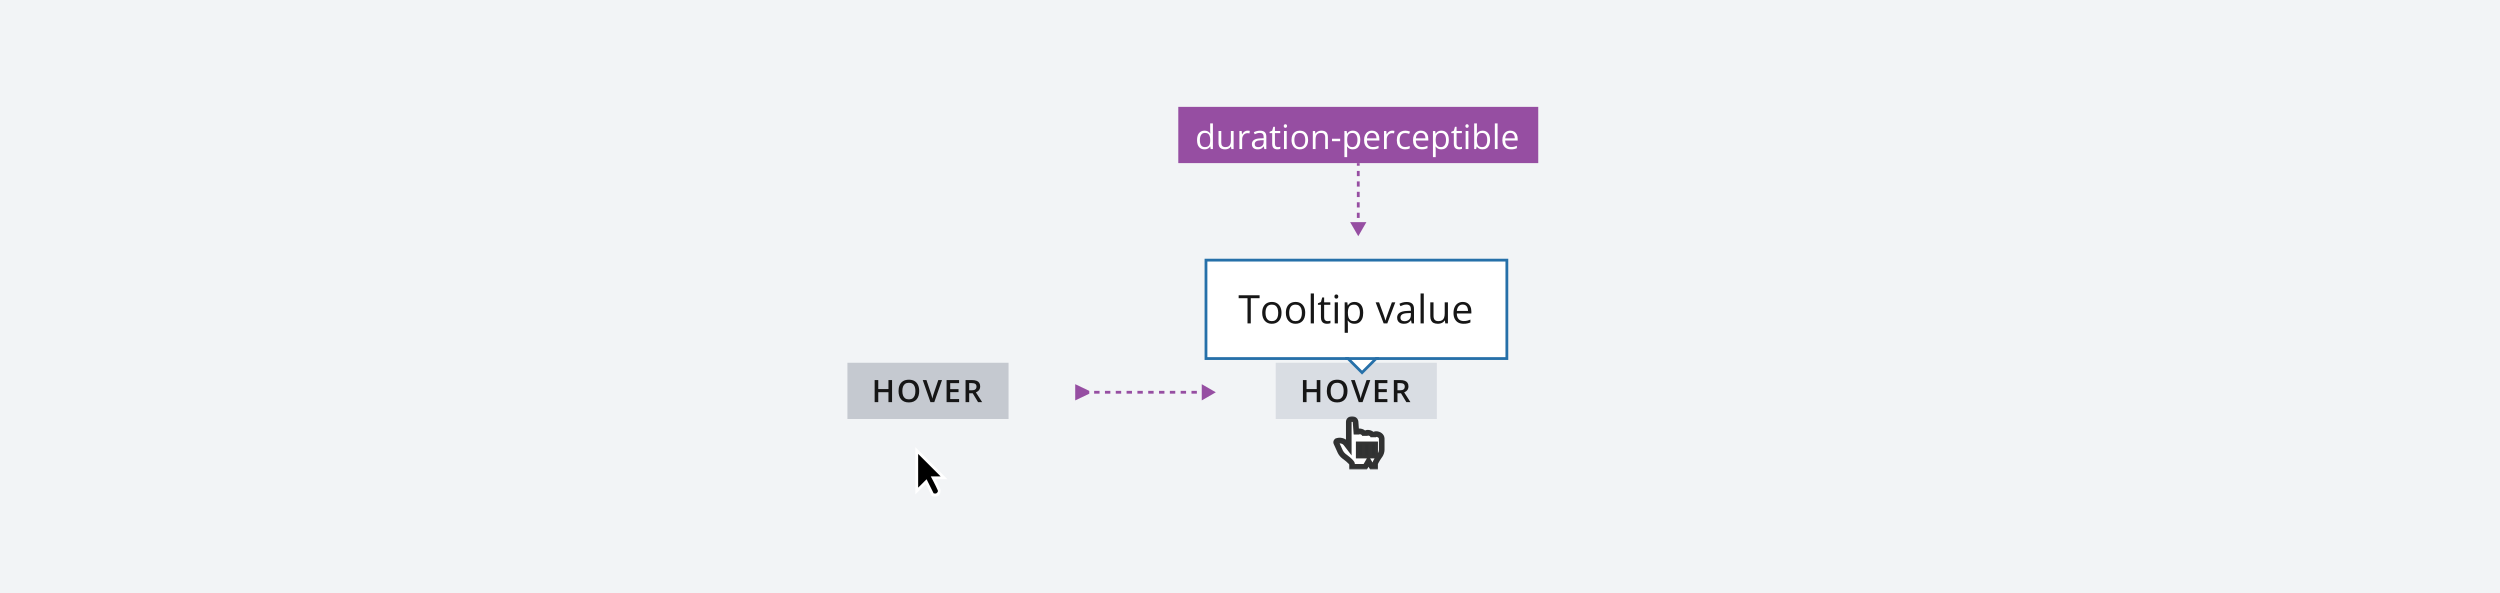 <svg width="889" height="211" viewBox="0 0 889 211" fill="none" xmlns="http://www.w3.org/2000/svg">
<rect width="889" height="211" fill="#F2F4F6"/>
<rect width="57.298" height="20" transform="translate(301.343 129)" fill="#C5C9D0"/>
<path d="M317.216 143H315.932V139.455H312.312V143H311.023V135.147H312.312V138.359H315.932V135.147H317.216V143ZM326.866 139.063C326.866 139.668 326.789 140.22 326.635 140.717C326.485 141.211 326.258 141.638 325.953 141.996C325.649 142.35 325.268 142.624 324.809 142.817C324.351 143.011 323.814 143.107 323.198 143.107C322.571 143.107 322.027 143.011 321.565 142.817C321.107 142.624 320.725 142.348 320.421 141.99C320.12 141.632 319.895 141.204 319.744 140.707C319.594 140.209 319.519 139.657 319.519 139.052C319.519 138.243 319.651 137.538 319.916 136.936C320.185 136.331 320.591 135.862 321.135 135.529C321.683 135.192 322.374 135.024 323.209 135.024C324.025 135.024 324.704 135.19 325.244 135.523C325.785 135.856 326.19 136.326 326.458 136.931C326.73 137.532 326.866 138.243 326.866 139.063ZM320.872 139.063C320.872 139.668 320.955 140.193 321.119 140.637C321.284 141.077 321.536 141.417 321.877 141.657C322.22 141.894 322.661 142.012 323.198 142.012C323.739 142.012 324.179 141.894 324.519 141.657C324.859 141.417 325.11 141.077 325.271 140.637C325.432 140.193 325.513 139.668 325.513 139.063C325.513 138.143 325.328 137.423 324.96 136.904C324.594 136.381 324.011 136.12 323.209 136.12C322.672 136.12 322.229 136.238 321.882 136.474C321.538 136.71 321.284 137.049 321.119 137.489C320.955 137.926 320.872 138.451 320.872 139.063ZM334.975 135.147L332.231 143H330.866L328.122 135.147H329.443L331.097 140.067C331.147 140.211 331.201 140.384 331.258 140.588C331.319 140.792 331.375 140.998 331.425 141.206C331.479 141.414 331.52 141.598 331.548 141.759C331.577 141.598 331.616 141.414 331.667 141.206C331.72 140.998 331.776 140.792 331.833 140.588C331.89 140.384 331.944 140.209 331.994 140.062L333.654 135.147H334.975ZM341.054 143H336.606V135.147H341.054V136.232H337.895V138.365H340.855V139.444H337.895V141.91H341.054V143ZM345.558 135.147C346.235 135.147 346.794 135.23 347.234 135.395C347.678 135.559 348.008 135.81 348.223 136.146C348.441 136.483 348.55 136.911 348.55 137.43C348.55 137.817 348.479 138.146 348.335 138.418C348.192 138.691 348.004 138.916 347.771 139.095C347.539 139.274 347.29 139.417 347.025 139.525L349.254 143H347.798L345.902 139.853H344.64V143H343.351V135.147H345.558ZM345.473 136.222H344.64V138.789H345.532C346.13 138.789 346.563 138.678 346.831 138.456C347.104 138.234 347.24 137.906 347.24 137.473C347.24 137.018 347.095 136.696 346.805 136.506C346.518 136.317 346.074 136.222 345.473 136.222Z" fill="#161616"/>
<g filter="url(#filter0_d_1137_11017)">
<path d="M334.415 173.03C334.59 173.451 334.422 175.045 333.492 175.414C332.562 175.784 331.374 175.414 331.374 175.414L329.218 171.102L325.492 174.828V158L336.906 169.414H332.653C332.862 169.814 334.192 172.495 334.415 173.03Z" fill="white"/>
<path fill-rule="evenodd" clip-rule="evenodd" d="M326.492 160.414V172.414L329.492 169.414L331.992 174.414C331.992 174.414 332.668 174.63 332.992 174.414C333.316 174.198 333.638 173.764 333.492 173.414C332.804 171.764 330.992 168.414 330.992 168.414H334.492L326.492 160.414Z" fill="black"/>
</g>
<rect width="57.298" height="20" transform="translate(453.641 129)" fill="#D9DDE3"/>
<path d="M469.514 143H468.231V139.455H464.611V143H463.322V135.147H464.611V138.359H468.231V135.147H469.514V143ZM479.165 139.063C479.165 139.668 479.088 140.22 478.934 140.717C478.783 141.211 478.556 141.638 478.252 141.996C477.947 142.35 477.566 142.624 477.108 142.817C476.649 143.011 476.112 143.107 475.496 143.107C474.87 143.107 474.325 143.011 473.863 142.817C473.405 142.624 473.024 142.348 472.719 141.99C472.419 141.632 472.193 141.204 472.043 140.707C471.892 140.209 471.817 139.657 471.817 139.052C471.817 138.243 471.95 137.538 472.214 136.936C472.483 136.331 472.889 135.862 473.434 135.529C473.982 135.192 474.673 135.024 475.507 135.024C476.323 135.024 477.002 135.19 477.543 135.523C478.083 135.856 478.488 136.326 478.756 136.931C479.029 137.532 479.165 138.243 479.165 139.063ZM473.171 139.063C473.171 139.668 473.253 140.193 473.418 140.637C473.582 141.077 473.835 141.417 474.175 141.657C474.519 141.894 474.959 142.012 475.496 142.012C476.037 142.012 476.477 141.894 476.818 141.657C477.158 141.417 477.408 141.077 477.569 140.637C477.731 140.193 477.811 139.668 477.811 139.063C477.811 138.143 477.627 137.423 477.258 136.904C476.893 136.381 476.309 136.12 475.507 136.12C474.97 136.12 474.528 136.238 474.18 136.474C473.837 136.71 473.582 137.049 473.418 137.489C473.253 137.926 473.171 138.451 473.171 139.063ZM487.273 135.147L484.529 143H483.165L480.42 135.147H481.741L483.396 140.067C483.446 140.211 483.499 140.384 483.557 140.588C483.618 140.792 483.673 140.998 483.723 141.206C483.777 141.414 483.818 141.598 483.847 141.759C483.875 141.598 483.915 141.414 483.965 141.206C484.019 140.998 484.074 140.792 484.131 140.588C484.189 140.384 484.242 140.209 484.293 140.062L485.952 135.147H487.273ZM493.352 143H488.905V135.147H493.352V136.232H490.194V138.365H493.153V139.444H490.194V141.91H493.352V143ZM497.857 135.147C498.534 135.147 499.092 135.23 499.533 135.395C499.977 135.559 500.306 135.81 500.521 136.146C500.739 136.483 500.848 136.911 500.848 137.43C500.848 137.817 500.777 138.146 500.634 138.418C500.49 138.691 500.302 138.916 500.07 139.095C499.837 139.274 499.588 139.417 499.323 139.525L501.552 143H500.097L498.201 139.853H496.938V143H495.649V135.147H497.857ZM497.771 136.222H496.938V138.789H497.83C498.428 138.789 498.861 138.678 499.13 138.456C499.402 138.234 499.538 137.906 499.538 137.473C499.538 137.018 499.393 136.696 499.103 136.506C498.816 136.317 498.372 136.222 497.771 136.222Z" fill="#161616"/>
<rect width="128" height="20" transform="translate(419 38)" fill="#964EA2"/>
<path d="M428.311 53.117C427.498 53.117 426.854 52.84 426.377 52.285C425.904 51.73 425.668 50.906 425.668 49.812C425.668 48.707 425.91 47.873 426.395 47.31C426.879 46.744 427.523 46.461 428.328 46.461C428.668 46.461 428.965 46.506 429.219 46.596C429.473 46.685 429.691 46.807 429.875 46.959C430.059 47.107 430.213 47.277 430.338 47.469H430.408C430.393 47.348 430.377 47.182 430.361 46.971C430.346 46.76 430.338 46.588 430.338 46.455V43.883H431.311V53H430.525L430.379 52.086H430.338C430.217 52.277 430.062 52.451 429.875 52.607C429.691 52.764 429.471 52.889 429.213 52.982C428.959 53.072 428.658 53.117 428.311 53.117ZM428.463 52.309C429.15 52.309 429.637 52.113 429.922 51.723C430.207 51.332 430.35 50.752 430.35 49.982V49.807C430.35 48.99 430.213 48.363 429.939 47.926C429.67 47.488 429.178 47.27 428.463 47.27C427.865 47.27 427.418 47.5 427.121 47.961C426.824 48.418 426.676 49.043 426.676 49.836C426.676 50.625 426.822 51.234 427.115 51.664C427.412 52.094 427.861 52.309 428.463 52.309ZM438.676 46.578V53H437.879L437.738 52.098H437.686C437.553 52.32 437.381 52.508 437.17 52.66C436.959 52.812 436.721 52.926 436.455 53C436.193 53.078 435.914 53.117 435.617 53.117C435.109 53.117 434.684 53.035 434.34 52.871C433.996 52.707 433.736 52.453 433.561 52.109C433.389 51.766 433.303 51.324 433.303 50.785V46.578H434.287V50.715C434.287 51.25 434.408 51.65 434.65 51.916C434.893 52.178 435.262 52.309 435.758 52.309C436.234 52.309 436.613 52.219 436.895 52.039C437.18 51.859 437.385 51.596 437.51 51.248C437.635 50.897 437.697 50.467 437.697 49.959V46.578H438.676ZM443.65 46.461C443.779 46.461 443.914 46.469 444.055 46.484C444.195 46.496 444.32 46.514 444.43 46.537L444.307 47.44C444.201 47.412 444.084 47.391 443.955 47.375C443.826 47.359 443.705 47.352 443.592 47.352C443.334 47.352 443.09 47.404 442.859 47.51C442.633 47.611 442.434 47.76 442.262 47.955C442.09 48.147 441.955 48.379 441.857 48.652C441.76 48.922 441.711 49.223 441.711 49.555V53H440.732V46.578H441.541L441.646 47.762H441.688C441.82 47.523 441.98 47.307 442.168 47.111C442.355 46.912 442.572 46.754 442.818 46.637C443.068 46.52 443.346 46.461 443.65 46.461ZM448.045 46.473C448.811 46.473 449.379 46.645 449.75 46.988C450.121 47.332 450.307 47.881 450.307 48.635V53H449.598L449.41 52.051H449.363C449.184 52.285 448.996 52.482 448.801 52.643C448.605 52.799 448.379 52.918 448.121 53C447.867 53.078 447.555 53.117 447.184 53.117C446.793 53.117 446.445 53.049 446.141 52.912C445.84 52.775 445.602 52.568 445.426 52.291C445.254 52.014 445.168 51.662 445.168 51.236C445.168 50.596 445.422 50.103 445.93 49.76C446.438 49.416 447.211 49.228 448.25 49.197L449.357 49.15V48.758C449.357 48.203 449.238 47.815 449 47.592C448.762 47.369 448.426 47.258 447.992 47.258C447.656 47.258 447.336 47.307 447.031 47.404C446.727 47.502 446.438 47.617 446.164 47.75L445.865 47.012C446.154 46.863 446.486 46.736 446.861 46.631C447.236 46.525 447.631 46.473 448.045 46.473ZM449.346 49.836L448.367 49.877C447.566 49.908 447.002 50.039 446.674 50.27C446.346 50.5 446.182 50.826 446.182 51.248C446.182 51.615 446.293 51.887 446.516 52.062C446.738 52.238 447.033 52.326 447.4 52.326C447.971 52.326 448.438 52.168 448.801 51.852C449.164 51.535 449.346 51.06 449.346 50.428V49.836ZM454.385 52.32C454.545 52.32 454.709 52.307 454.877 52.279C455.045 52.252 455.182 52.219 455.287 52.18V52.935C455.174 52.986 455.016 53.029 454.812 53.065C454.613 53.1 454.418 53.117 454.227 53.117C453.887 53.117 453.578 53.059 453.301 52.941C453.023 52.82 452.801 52.617 452.633 52.332C452.469 52.047 452.387 51.652 452.387 51.148V47.34H451.473V46.865L452.393 46.484L452.779 45.09H453.365V46.578H455.246V47.34H453.365V51.119C453.365 51.522 453.457 51.822 453.641 52.022C453.828 52.221 454.076 52.32 454.385 52.32ZM457.561 46.578V53H456.588V46.578H457.561ZM457.086 44.176C457.246 44.176 457.383 44.228 457.496 44.334C457.613 44.435 457.672 44.596 457.672 44.815C457.672 45.029 457.613 45.19 457.496 45.295C457.383 45.4 457.246 45.453 457.086 45.453C456.918 45.453 456.777 45.4 456.664 45.295C456.555 45.19 456.5 45.029 456.5 44.815C456.5 44.596 456.555 44.435 456.664 44.334C456.777 44.228 456.918 44.176 457.086 44.176ZM465.16 49.777C465.16 50.305 465.092 50.775 464.955 51.19C464.818 51.603 464.621 51.953 464.363 52.238C464.105 52.523 463.793 52.742 463.426 52.895C463.062 53.043 462.65 53.117 462.189 53.117C461.76 53.117 461.365 53.043 461.006 52.895C460.65 52.742 460.342 52.523 460.08 52.238C459.822 51.953 459.621 51.603 459.477 51.19C459.336 50.775 459.266 50.305 459.266 49.777C459.266 49.074 459.385 48.477 459.623 47.984C459.861 47.488 460.201 47.111 460.643 46.853C461.088 46.592 461.617 46.461 462.23 46.461C462.816 46.461 463.328 46.592 463.766 46.853C464.207 47.115 464.549 47.494 464.791 47.99C465.037 48.482 465.16 49.078 465.16 49.777ZM460.273 49.777C460.273 50.293 460.342 50.74 460.479 51.119C460.615 51.498 460.826 51.791 461.111 51.998C461.396 52.205 461.764 52.309 462.213 52.309C462.658 52.309 463.023 52.205 463.309 51.998C463.598 51.791 463.811 51.498 463.947 51.119C464.084 50.74 464.152 50.293 464.152 49.777C464.152 49.266 464.084 48.824 463.947 48.453C463.811 48.078 463.6 47.789 463.314 47.586C463.029 47.383 462.66 47.281 462.207 47.281C461.539 47.281 461.049 47.502 460.736 47.943C460.428 48.385 460.273 48.996 460.273 49.777ZM469.883 46.461C470.645 46.461 471.221 46.648 471.611 47.023C472.002 47.395 472.197 47.992 472.197 48.816V53H471.236V48.881C471.236 48.346 471.113 47.945 470.867 47.68C470.625 47.414 470.252 47.281 469.748 47.281C469.037 47.281 468.537 47.482 468.248 47.885C467.959 48.287 467.814 48.871 467.814 49.637V53H466.842V46.578H467.627L467.773 47.504H467.826C467.963 47.277 468.137 47.088 468.348 46.935C468.559 46.779 468.795 46.662 469.057 46.584C469.318 46.502 469.594 46.461 469.883 46.461ZM473.656 50.211V49.344H476.562V50.211H473.656ZM481.086 46.461C481.887 46.461 482.525 46.736 483.002 47.287C483.479 47.838 483.717 48.666 483.717 49.772C483.717 50.502 483.607 51.115 483.389 51.611C483.17 52.107 482.861 52.482 482.463 52.736C482.068 52.99 481.602 53.117 481.062 53.117C480.723 53.117 480.424 53.072 480.166 52.982C479.908 52.893 479.688 52.772 479.504 52.619C479.32 52.467 479.168 52.301 479.047 52.121H478.977C478.988 52.273 479.002 52.457 479.018 52.672C479.037 52.887 479.047 53.074 479.047 53.234V55.871H478.068V46.578H478.871L479 47.527H479.047C479.172 47.332 479.324 47.154 479.504 46.994C479.684 46.83 479.902 46.701 480.16 46.607C480.422 46.51 480.73 46.461 481.086 46.461ZM480.916 47.281C480.471 47.281 480.111 47.367 479.838 47.539C479.568 47.711 479.371 47.969 479.246 48.312C479.121 48.652 479.055 49.08 479.047 49.596V49.783C479.047 50.326 479.105 50.785 479.223 51.16C479.344 51.535 479.541 51.82 479.814 52.016C480.092 52.211 480.463 52.309 480.928 52.309C481.326 52.309 481.658 52.201 481.924 51.986C482.189 51.772 482.387 51.473 482.516 51.09C482.648 50.703 482.715 50.26 482.715 49.76C482.715 49.002 482.566 48.4 482.27 47.955C481.977 47.506 481.525 47.281 480.916 47.281ZM487.889 46.461C488.436 46.461 488.904 46.582 489.295 46.824C489.686 47.066 489.984 47.406 490.191 47.844C490.398 48.277 490.502 48.785 490.502 49.367V49.971H486.066C486.078 50.725 486.266 51.299 486.629 51.693C486.992 52.088 487.504 52.285 488.164 52.285C488.57 52.285 488.93 52.248 489.242 52.174C489.555 52.1 489.879 51.99 490.215 51.846V52.701C489.891 52.846 489.568 52.951 489.248 53.018C488.932 53.084 488.557 53.117 488.123 53.117C487.506 53.117 486.967 52.992 486.506 52.742C486.049 52.488 485.693 52.117 485.439 51.629C485.186 51.141 485.059 50.543 485.059 49.836C485.059 49.145 485.174 48.547 485.404 48.043C485.639 47.535 485.967 47.145 486.389 46.871C486.814 46.598 487.314 46.461 487.889 46.461ZM487.877 47.258C487.357 47.258 486.943 47.428 486.635 47.768C486.326 48.107 486.143 48.582 486.084 49.191H489.482C489.479 48.809 489.418 48.473 489.301 48.184C489.188 47.891 489.014 47.664 488.779 47.504C488.545 47.34 488.244 47.258 487.877 47.258ZM495.072 46.461C495.201 46.461 495.336 46.469 495.477 46.484C495.617 46.496 495.742 46.514 495.852 46.537L495.729 47.44C495.623 47.412 495.506 47.391 495.377 47.375C495.248 47.359 495.127 47.352 495.014 47.352C494.756 47.352 494.512 47.404 494.281 47.51C494.055 47.611 493.855 47.76 493.684 47.955C493.512 48.147 493.377 48.379 493.279 48.652C493.182 48.922 493.133 49.223 493.133 49.555V53H492.154V46.578H492.963L493.068 47.762H493.109C493.242 47.523 493.402 47.307 493.59 47.111C493.777 46.912 493.994 46.754 494.24 46.637C494.49 46.52 494.768 46.461 495.072 46.461ZM499.637 53.117C499.059 53.117 498.549 52.998 498.107 52.76C497.666 52.522 497.322 52.158 497.076 51.67C496.83 51.182 496.707 50.566 496.707 49.824C496.707 49.047 496.836 48.412 497.094 47.92C497.355 47.424 497.715 47.057 498.172 46.818C498.629 46.58 499.148 46.461 499.73 46.461C500.051 46.461 500.359 46.494 500.656 46.56C500.957 46.623 501.203 46.703 501.395 46.801L501.102 47.615C500.906 47.537 500.68 47.467 500.422 47.404C500.168 47.342 499.93 47.31 499.707 47.31C499.262 47.31 498.891 47.406 498.594 47.598C498.301 47.789 498.08 48.07 497.932 48.441C497.787 48.812 497.715 49.27 497.715 49.812C497.715 50.332 497.785 50.775 497.926 51.143C498.07 51.51 498.283 51.791 498.564 51.986C498.85 52.178 499.205 52.273 499.631 52.273C499.971 52.273 500.277 52.238 500.551 52.168C500.824 52.094 501.072 52.008 501.295 51.91V52.777C501.08 52.887 500.84 52.971 500.574 53.029C500.312 53.088 500 53.117 499.637 53.117ZM505.291 46.461C505.838 46.461 506.307 46.582 506.697 46.824C507.088 47.066 507.387 47.406 507.594 47.844C507.801 48.277 507.904 48.785 507.904 49.367V49.971H503.469C503.48 50.725 503.668 51.299 504.031 51.693C504.395 52.088 504.906 52.285 505.566 52.285C505.973 52.285 506.332 52.248 506.645 52.174C506.957 52.1 507.281 51.99 507.617 51.846V52.701C507.293 52.846 506.971 52.951 506.65 53.018C506.334 53.084 505.959 53.117 505.525 53.117C504.908 53.117 504.369 52.992 503.908 52.742C503.451 52.488 503.096 52.117 502.842 51.629C502.588 51.141 502.461 50.543 502.461 49.836C502.461 49.145 502.576 48.547 502.807 48.043C503.041 47.535 503.369 47.145 503.791 46.871C504.217 46.598 504.717 46.461 505.291 46.461ZM505.279 47.258C504.76 47.258 504.346 47.428 504.037 47.768C503.729 48.107 503.545 48.582 503.486 49.191H506.885C506.881 48.809 506.82 48.473 506.703 48.184C506.59 47.891 506.416 47.664 506.182 47.504C505.947 47.34 505.646 47.258 505.279 47.258ZM512.574 46.461C513.375 46.461 514.014 46.736 514.49 47.287C514.967 47.838 515.205 48.666 515.205 49.772C515.205 50.502 515.096 51.115 514.877 51.611C514.658 52.107 514.35 52.482 513.951 52.736C513.557 52.99 513.09 53.117 512.551 53.117C512.211 53.117 511.912 53.072 511.654 52.982C511.396 52.893 511.176 52.772 510.992 52.619C510.809 52.467 510.656 52.301 510.535 52.121H510.465C510.477 52.273 510.49 52.457 510.506 52.672C510.525 52.887 510.535 53.074 510.535 53.234V55.871H509.557V46.578H510.359L510.488 47.527H510.535C510.66 47.332 510.812 47.154 510.992 46.994C511.172 46.83 511.391 46.701 511.648 46.607C511.91 46.51 512.219 46.461 512.574 46.461ZM512.404 47.281C511.959 47.281 511.6 47.367 511.326 47.539C511.057 47.711 510.859 47.969 510.734 48.312C510.609 48.652 510.543 49.08 510.535 49.596V49.783C510.535 50.326 510.594 50.785 510.711 51.16C510.832 51.535 511.029 51.82 511.303 52.016C511.58 52.211 511.951 52.309 512.416 52.309C512.814 52.309 513.146 52.201 513.412 51.986C513.678 51.772 513.875 51.473 514.004 51.09C514.137 50.703 514.203 50.26 514.203 49.76C514.203 49.002 514.055 48.4 513.758 47.955C513.465 47.506 513.014 47.281 512.404 47.281ZM518.979 52.32C519.139 52.32 519.303 52.307 519.471 52.279C519.639 52.252 519.775 52.219 519.881 52.18V52.935C519.768 52.986 519.609 53.029 519.406 53.065C519.207 53.1 519.012 53.117 518.82 53.117C518.48 53.117 518.172 53.059 517.895 52.941C517.617 52.82 517.395 52.617 517.227 52.332C517.062 52.047 516.98 51.652 516.98 51.148V47.34H516.066V46.865L516.986 46.484L517.373 45.09H517.959V46.578H519.84V47.34H517.959V51.119C517.959 51.522 518.051 51.822 518.234 52.022C518.422 52.221 518.67 52.32 518.979 52.32ZM522.154 46.578V53H521.182V46.578H522.154ZM521.68 44.176C521.84 44.176 521.977 44.228 522.09 44.334C522.207 44.435 522.266 44.596 522.266 44.815C522.266 45.029 522.207 45.19 522.09 45.295C521.977 45.4 521.84 45.453 521.68 45.453C521.512 45.453 521.371 45.4 521.258 45.295C521.148 45.19 521.094 45.029 521.094 44.815C521.094 44.596 521.148 44.435 521.258 44.334C521.371 44.228 521.512 44.176 521.68 44.176ZM525.189 43.883V46.162C525.189 46.424 525.182 46.678 525.166 46.924C525.154 47.17 525.145 47.361 525.137 47.498H525.189C525.365 47.209 525.619 46.965 525.951 46.766C526.283 46.566 526.707 46.467 527.223 46.467C528.027 46.467 528.668 46.746 529.145 47.305C529.625 47.859 529.865 48.685 529.865 49.783C529.865 50.506 529.756 51.115 529.537 51.611C529.318 52.107 529.01 52.482 528.611 52.736C528.213 52.99 527.742 53.117 527.199 53.117C526.691 53.117 526.273 53.023 525.945 52.836C525.621 52.645 525.371 52.412 525.195 52.139H525.119L524.92 53H524.217V43.883H525.189ZM527.064 47.281C526.6 47.281 526.23 47.373 525.957 47.557C525.684 47.736 525.486 48.01 525.365 48.377C525.248 48.74 525.189 49.201 525.189 49.76V49.812C525.189 50.621 525.324 51.24 525.594 51.67C525.863 52.096 526.354 52.309 527.064 52.309C527.662 52.309 528.109 52.09 528.406 51.652C528.707 51.215 528.857 50.59 528.857 49.777C528.857 48.949 528.709 48.326 528.412 47.908C528.119 47.49 527.67 47.281 527.064 47.281ZM532.543 53H531.564V43.883H532.543V53ZM537.072 46.461C537.619 46.461 538.088 46.582 538.479 46.824C538.869 47.066 539.168 47.406 539.375 47.844C539.582 48.277 539.686 48.785 539.686 49.367V49.971H535.25C535.262 50.725 535.449 51.299 535.812 51.693C536.176 52.088 536.688 52.285 537.348 52.285C537.754 52.285 538.113 52.248 538.426 52.174C538.738 52.1 539.062 51.99 539.398 51.846V52.701C539.074 52.846 538.752 52.951 538.432 53.018C538.115 53.084 537.74 53.117 537.307 53.117C536.689 53.117 536.15 52.992 535.689 52.742C535.232 52.488 534.877 52.117 534.623 51.629C534.369 51.141 534.242 50.543 534.242 49.836C534.242 49.145 534.357 48.547 534.588 48.043C534.822 47.535 535.15 47.145 535.572 46.871C535.998 46.598 536.498 46.461 537.072 46.461ZM537.061 47.258C536.541 47.258 536.127 47.428 535.818 47.768C535.51 48.107 535.326 48.582 535.268 49.191H538.666C538.662 48.809 538.602 48.473 538.484 48.184C538.371 47.891 538.197 47.664 537.963 47.504C537.729 47.34 537.428 47.258 537.061 47.258Z" fill="white"/>
<path d="M483 84L480.113 79L485.887 79L483 84ZM483.5 58L483.5 58.929L482.5 58.929L482.5 58L483.5 58ZM483.5 60.786L483.5 62.643L482.5 62.643L482.5 60.786L483.5 60.786ZM483.5 64.5L483.5 66.357L482.5 66.357L482.5 64.5L483.5 64.5ZM483.5 68.214L483.5 70.071L482.5 70.071L482.5 68.214L483.5 68.214ZM483.5 71.929L483.5 73.786L482.5 73.786L482.5 71.929L483.5 71.929ZM483.5 75.643L483.5 77.5L482.5 77.5L482.5 75.643L483.5 75.643ZM483.5 79.357L483.5 81.214L482.5 81.214L482.5 79.357L483.5 79.357Z" fill="#964EA2"/>
<g filter="url(#filter1_d_1137_11017)">
<mask id="path-7-outside-1_1137_11017" maskUnits="userSpaceOnUse" x="473.141" y="147" width="20" height="19" fill="black">
<rect fill="white" x="473.141" y="147" width="20" height="19"/>
<path fill-rule="evenodd" clip-rule="evenodd" d="M479.626 158L478.589 156.645C477.882 155.72 476.374 155.383 475.22 155.89L475.489 155.772C475.203 155.898 475.065 156.211 475.183 156.472L476.618 159.647C476.846 160.151 477.427 160.863 477.908 161.22C477.908 161.22 480.796 163.264 480.796 164.03V165H485.473L486.642 163L487.812 165H488.981V164.03C488.981 163.264 490.745 160.851 490.745 160.851C491.07 160.382 491.341 159.555 491.341 159.007V154.972C491.32 154.078 490.432 153.355 489.336 153.355C488.788 153.355 488.344 153.717 488.344 154.163V154.487C488.344 153.593 487.456 152.869 486.361 152.869C485.812 152.869 485.368 153.231 485.368 153.678V154.001C485.368 153.108 484.481 152.384 483.385 152.384C482.837 152.384 482.393 152.746 482.393 153.193V153.516C482.393 153.373 482.375 153.258 482.34 153.168L482.038 149.001C481.997 148.438 481.441 148 480.796 148C480.145 148 479.626 148.448 479.626 149V153V158ZM487.833 157L489.002 157V161H487.833V157V157ZM485.494 157L486.663 157V161H485.494V157V157ZM483.155 157L484.325 157V161H483.155V157V157Z"/>
</mask>
<path fill-rule="evenodd" clip-rule="evenodd" d="M479.626 158L478.589 156.645C477.882 155.72 476.374 155.383 475.22 155.89L475.489 155.772C475.203 155.898 475.065 156.211 475.183 156.472L476.618 159.647C476.846 160.151 477.427 160.863 477.908 161.22C477.908 161.22 480.796 163.264 480.796 164.03V165H485.473L486.642 163L487.812 165H488.981V164.03C488.981 163.264 490.745 160.851 490.745 160.851C491.07 160.382 491.341 159.555 491.341 159.007V154.972C491.32 154.078 490.432 153.355 489.336 153.355C488.788 153.355 488.344 153.717 488.344 154.163V154.487C488.344 153.593 487.456 152.869 486.361 152.869C485.812 152.869 485.368 153.231 485.368 153.678V154.001C485.368 153.108 484.481 152.384 483.385 152.384C482.837 152.384 482.393 152.746 482.393 153.193V153.516C482.393 153.373 482.375 153.258 482.34 153.168L482.038 149.001C481.997 148.438 481.441 148 480.796 148C480.145 148 479.626 148.448 479.626 149V153V158ZM487.833 157L489.002 157V161H487.833V157V157ZM485.494 157L486.663 157V161H485.494V157V157ZM483.155 157L484.325 157V161H483.155V157V157Z" fill="white"/>
<path d="M479.626 158L478.832 158.608L480.626 160.952V158H479.626ZM478.589 156.645L479.384 156.038L479.384 156.038L478.589 156.645ZM475.183 156.472L474.272 156.884L474.272 156.884L475.183 156.472ZM476.618 159.647L477.53 159.236L477.53 159.236L476.618 159.647ZM477.908 161.22L477.312 162.023L477.321 162.03L477.331 162.037L477.908 161.22ZM480.796 165H479.796V166H480.796V165ZM485.473 165V166H486.047L486.336 165.505L485.473 165ZM486.642 163L487.506 162.495L486.642 161.019L485.779 162.495L486.642 163ZM487.812 165L486.948 165.505L487.238 166H487.812V165ZM488.981 165V166H489.981V165H488.981ZM490.745 160.851L491.553 161.441L491.56 161.431L491.568 161.42L490.745 160.851ZM491.341 154.972H492.341V154.96L492.341 154.948L491.341 154.972ZM482.34 153.168L481.343 153.24L481.354 153.388L481.406 153.526L482.34 153.168ZM482.038 149.001L481.04 149.074L481.04 149.074L482.038 149.001ZM479.626 149H478.626H479.626ZM489.002 157H490.002V156L489.002 156L489.002 157ZM489.002 161V162H490.002V161H489.002ZM487.833 161H486.833V162H487.833V161ZM487.833 157L487.833 156L486.833 156V157H487.833ZM486.663 157H487.663V156L486.663 156L486.663 157ZM486.663 161V162H487.663V161H486.663ZM485.494 161H484.494V162H485.494V161ZM485.494 157L485.494 156L484.494 156V157H485.494ZM484.325 157H485.325V156L484.325 156L484.325 157ZM484.325 161V162H485.325V161H484.325ZM483.155 161H482.155V162H483.155V161ZM483.155 157L483.155 156L482.155 156V157H483.155ZM480.42 157.392L479.384 156.038L477.795 157.253L478.832 158.608L480.42 157.392ZM479.384 156.038C478.364 154.705 476.344 154.304 474.818 154.975L475.623 156.805C476.403 156.462 477.399 156.735 477.795 157.253L479.384 156.038ZM475.623 156.805L475.891 156.687L475.087 154.856L474.818 154.975L475.623 156.805ZM475.087 154.856C474.372 155.17 473.89 156.039 474.272 156.884L476.095 156.06C476.241 156.384 476.033 156.625 475.891 156.687L475.087 154.856ZM474.272 156.884L475.707 160.059L477.53 159.236L476.095 156.06L474.272 156.884ZM475.707 160.059C475.87 160.419 476.129 160.798 476.395 161.122C476.662 161.448 476.986 161.78 477.312 162.023L478.505 160.418C478.35 160.303 478.143 160.1 477.942 159.855C477.739 159.607 477.595 159.379 477.53 159.236L475.707 160.059ZM477.908 161.22C477.331 162.037 477.331 162.036 477.331 162.036C477.331 162.036 477.331 162.036 477.331 162.036C477.331 162.036 477.331 162.036 477.331 162.037C477.331 162.037 477.331 162.037 477.332 162.037C477.333 162.038 477.334 162.039 477.337 162.041C477.341 162.044 477.349 162.049 477.358 162.056C477.378 162.07 477.407 162.091 477.445 162.119C477.52 162.173 477.628 162.253 477.759 162.351C478.02 162.548 478.366 162.815 478.709 163.103C479.056 163.396 479.377 163.689 479.603 163.938C479.717 164.064 479.784 164.155 479.818 164.211C479.868 164.292 479.796 164.214 479.796 164.03H481.796C481.796 163.655 481.633 163.345 481.525 163.168C481.401 162.965 481.243 162.771 481.086 162.597C480.77 162.248 480.369 161.887 479.995 161.572C479.616 161.254 479.24 160.963 478.961 160.752C478.82 160.647 478.703 160.561 478.62 160.501C478.579 160.471 478.546 160.447 478.523 160.431C478.512 160.422 478.503 160.416 478.497 160.412C478.494 160.409 478.491 160.408 478.489 160.406C478.489 160.406 478.488 160.405 478.487 160.405C478.487 160.405 478.487 160.405 478.487 160.404C478.487 160.404 478.486 160.404 478.486 160.404C478.486 160.404 478.486 160.404 477.908 161.22ZM479.796 164.03V165H481.796V164.03H479.796ZM480.796 166H485.473V164H480.796V166ZM486.336 165.505L487.506 163.505L485.779 162.495L484.61 164.495L486.336 165.505ZM485.779 163.505L486.948 165.505L488.675 164.495L487.506 162.495L485.779 163.505ZM487.812 166H488.981V164H487.812V166ZM489.981 165V164.03H487.981V165H489.981ZM489.981 164.03C489.981 164.1 489.967 164.102 490.002 164.001C490.031 163.915 490.081 163.799 490.153 163.654C490.296 163.364 490.496 163.023 490.709 162.687C490.919 162.353 491.131 162.041 491.291 161.81C491.371 161.695 491.437 161.602 491.483 161.537C491.506 161.505 491.524 161.481 491.536 161.464C491.542 161.456 491.546 161.45 491.549 161.446C491.55 161.444 491.551 161.443 491.552 161.442C491.552 161.441 491.553 161.441 491.553 161.441C491.553 161.441 491.553 161.441 491.553 161.441C491.553 161.441 491.553 161.441 491.553 161.441C491.553 161.441 491.553 161.441 490.745 160.851C489.938 160.26 489.938 160.261 489.938 160.261C489.938 160.261 489.938 160.261 489.938 160.261C489.938 160.261 489.938 160.261 489.937 160.261C489.937 160.262 489.937 160.262 489.936 160.263C489.935 160.265 489.934 160.267 489.932 160.269C489.928 160.275 489.922 160.282 489.915 160.292C489.901 160.311 489.881 160.339 489.856 160.374C489.806 160.445 489.734 160.546 489.648 160.669C489.478 160.915 489.248 161.254 489.018 161.619C488.789 161.982 488.548 162.388 488.361 162.766C488.267 162.955 488.179 163.153 488.112 163.346C488.05 163.524 487.981 163.769 487.981 164.03H489.981ZM491.568 161.42C491.801 161.082 491.988 160.663 492.116 160.267C492.244 159.874 492.341 159.421 492.341 159.007H490.341C490.341 159.141 490.303 159.375 490.214 159.65C490.126 159.922 490.014 160.15 489.923 160.281L491.568 161.42ZM492.341 159.007V154.972H490.341V159.007H492.341ZM492.341 154.948C492.303 153.347 490.793 152.355 489.336 152.355V154.355C490.07 154.355 490.337 154.81 490.341 154.995L492.341 154.948ZM489.336 152.355C488.436 152.355 487.344 152.983 487.344 154.163H489.344C489.344 154.221 489.329 154.271 489.31 154.309C489.291 154.344 489.273 154.361 489.267 154.366C489.257 154.374 489.278 154.355 489.336 154.355V152.355ZM487.344 154.163V154.487H489.344V154.163H487.344ZM489.344 154.487C489.344 152.86 487.808 151.869 486.361 151.869V153.869C486.692 153.869 486.962 153.98 487.131 154.118C487.299 154.255 487.344 154.39 487.344 154.487H489.344ZM486.361 151.869C485.461 151.869 484.368 152.498 484.368 153.678H486.368C486.368 153.736 486.354 153.786 486.334 153.824C486.316 153.859 486.297 153.876 486.291 153.881C486.281 153.889 486.302 153.869 486.361 153.869V151.869ZM484.368 153.678V154.001H486.368V153.678H484.368ZM486.368 154.001C486.368 152.375 484.832 151.384 483.385 151.384V153.384C483.717 153.384 483.986 153.494 484.156 153.633C484.323 153.769 484.368 153.905 484.368 154.001H486.368ZM483.385 151.384C482.485 151.384 481.393 152.013 481.393 153.193H483.393C483.393 153.25 483.378 153.301 483.359 153.338C483.34 153.374 483.321 153.391 483.315 153.396C483.305 153.404 483.327 153.384 483.385 153.384V151.384ZM481.393 153.193V153.516H483.393V153.193H481.393ZM483.393 153.516C483.393 153.297 483.366 153.051 483.274 152.81L481.406 153.526C481.394 153.494 481.391 153.474 481.391 153.473C481.391 153.472 481.391 153.475 481.392 153.483C481.392 153.49 481.393 153.501 481.393 153.516H483.393ZM483.338 153.096L483.035 148.929L481.04 149.074L481.343 153.24L483.338 153.096ZM483.035 148.929C482.947 147.714 481.825 147 480.796 147V149C480.896 149 480.975 149.035 481.018 149.07C481.061 149.104 481.043 149.111 481.04 149.074L483.035 148.929ZM480.796 147C479.743 147 478.626 147.756 478.626 149L480.626 149C480.626 149.021 480.621 149.04 480.615 149.052C480.61 149.062 480.608 149.061 480.618 149.052C480.639 149.034 480.698 149 480.796 149V147ZM478.626 149V153H480.626V149H478.626ZM478.626 153V158H480.626V153H478.626ZM487.833 158L489.002 158L489.002 156L487.833 156L487.833 158ZM488.002 157V161H490.002V157H488.002ZM489.002 160H487.833V162H489.002V160ZM488.833 161V157H486.833V161H488.833ZM485.494 158L486.663 158L486.663 156L485.494 156L485.494 158ZM485.663 157V161H487.663V157H485.663ZM486.663 160H485.494V162H486.663V160ZM486.494 161V157H484.494V161H486.494ZM483.155 158L484.325 158L484.325 156L483.155 156L483.155 158ZM483.325 157V161H485.325V157H483.325ZM484.325 160H483.155V162H484.325V160ZM484.155 161V157H482.155V161H484.155Z" fill="black" fill-opacity="0.8" mask="url(#path-7-outside-1_1137_11017)"/>
</g>
<path d="M432.343 139.5L427.343 142.387V136.613L432.343 139.5ZM387.343 140L382.343 142.387V136.613L387.343 139V140ZM429.458 140H427.535V139H429.458V140ZM425.612 140H423.689V139H425.612V140ZM421.766 140H419.843V139H421.766V140ZM417.92 140H415.997V139H417.92V140ZM414.074 140H412.15V139H414.074V140ZM410.227 140H408.304V139H410.227V140ZM406.381 140H404.458V139H406.381V140ZM402.535 140H400.612V139H402.535V140ZM398.689 140H396.766V139H398.689V140ZM394.843 140H392.92V139H394.843V140ZM390.997 140H389.074V139H390.997V140ZM387.15 140H385.227V139H387.15V140Z" fill="#964EA2"/>
<g filter="url(#filter2_d_1137_11017)">
<rect x="428.343" y="86" width="108" height="36" fill="white"/>
<path d="M444.779 109H443.61V100.031H440.466V99.006H447.91V100.031H444.779V109ZM455.71 105.24C455.71 105.855 455.63 106.405 455.471 106.888C455.311 107.371 455.081 107.779 454.78 108.111C454.479 108.444 454.115 108.699 453.686 108.877C453.263 109.05 452.782 109.137 452.244 109.137C451.743 109.137 451.283 109.05 450.863 108.877C450.449 108.699 450.089 108.444 449.783 108.111C449.482 107.779 449.248 107.371 449.079 106.888C448.915 106.405 448.833 105.855 448.833 105.24C448.833 104.42 448.972 103.723 449.25 103.148C449.528 102.57 449.924 102.13 450.439 101.829C450.959 101.524 451.576 101.371 452.292 101.371C452.976 101.371 453.573 101.524 454.083 101.829C454.598 102.134 454.997 102.576 455.279 103.155C455.566 103.729 455.71 104.424 455.71 105.24ZM450.009 105.24C450.009 105.842 450.089 106.364 450.248 106.806C450.408 107.248 450.654 107.59 450.986 107.831C451.319 108.073 451.747 108.193 452.271 108.193C452.791 108.193 453.217 108.073 453.55 107.831C453.887 107.59 454.135 107.248 454.295 106.806C454.454 106.364 454.534 105.842 454.534 105.24C454.534 104.643 454.454 104.128 454.295 103.695C454.135 103.258 453.889 102.921 453.557 102.684C453.224 102.447 452.793 102.328 452.265 102.328C451.485 102.328 450.913 102.586 450.549 103.101C450.189 103.616 450.009 104.329 450.009 105.24ZM464.132 105.24C464.132 105.855 464.052 106.405 463.893 106.888C463.733 107.371 463.503 107.779 463.202 108.111C462.901 108.444 462.537 108.699 462.108 108.877C461.685 109.05 461.204 109.137 460.666 109.137C460.165 109.137 459.704 109.05 459.285 108.877C458.87 108.699 458.51 108.444 458.205 108.111C457.904 107.779 457.67 107.371 457.501 106.888C457.337 106.405 457.255 105.855 457.255 105.24C457.255 104.42 457.394 103.723 457.672 103.148C457.95 102.57 458.346 102.13 458.861 101.829C459.381 101.524 459.998 101.371 460.714 101.371C461.397 101.371 461.994 101.524 462.505 101.829C463.02 102.134 463.419 102.576 463.701 103.155C463.988 103.729 464.132 104.424 464.132 105.24ZM458.431 105.24C458.431 105.842 458.51 106.364 458.67 106.806C458.829 107.248 459.075 107.59 459.408 107.831C459.741 108.073 460.169 108.193 460.693 108.193C461.213 108.193 461.639 108.073 461.972 107.831C462.309 107.59 462.557 107.248 462.717 106.806C462.876 106.364 462.956 105.842 462.956 105.24C462.956 104.643 462.876 104.128 462.717 103.695C462.557 103.258 462.311 102.921 461.978 102.684C461.646 102.447 461.215 102.328 460.686 102.328C459.907 102.328 459.335 102.586 458.971 103.101C458.611 103.616 458.431 104.329 458.431 105.24ZM467.235 109H466.094V98.363H467.235V109ZM472.055 108.207C472.242 108.207 472.433 108.191 472.629 108.159C472.825 108.127 472.984 108.089 473.107 108.043V108.925C472.975 108.984 472.791 109.034 472.554 109.075C472.321 109.116 472.093 109.137 471.87 109.137C471.474 109.137 471.114 109.068 470.79 108.932C470.466 108.79 470.207 108.553 470.011 108.221C469.819 107.888 469.724 107.428 469.724 106.84V102.396H468.657V101.843L469.73 101.398L470.182 99.772H470.865V101.508H473.06V102.396H470.865V106.806C470.865 107.275 470.972 107.626 471.186 107.858C471.405 108.091 471.695 108.207 472.055 108.207ZM475.76 101.508V109H474.625V101.508H475.76ZM475.206 98.705C475.393 98.705 475.552 98.767 475.685 98.89C475.821 99.008 475.89 99.195 475.89 99.45C475.89 99.701 475.821 99.888 475.685 100.011C475.552 100.134 475.393 100.195 475.206 100.195C475.01 100.195 474.846 100.134 474.714 100.011C474.586 99.888 474.522 99.701 474.522 99.45C474.522 99.195 474.586 99.008 474.714 98.89C474.846 98.767 475.01 98.705 475.206 98.705ZM481.686 101.371C482.621 101.371 483.366 101.692 483.922 102.335C484.478 102.978 484.756 103.944 484.756 105.233C484.756 106.086 484.628 106.801 484.373 107.38C484.118 107.959 483.758 108.396 483.293 108.692C482.833 108.989 482.288 109.137 481.659 109.137C481.263 109.137 480.914 109.084 480.613 108.979C480.312 108.875 480.055 108.733 479.841 108.556C479.627 108.378 479.449 108.184 479.308 107.975H479.226C479.239 108.152 479.255 108.367 479.273 108.617C479.296 108.868 479.308 109.087 479.308 109.273V112.35H478.166V101.508H479.103L479.253 102.615H479.308C479.453 102.387 479.631 102.18 479.841 101.993C480.05 101.802 480.306 101.651 480.606 101.542C480.912 101.428 481.272 101.371 481.686 101.371ZM481.488 102.328C480.969 102.328 480.549 102.428 480.23 102.629C479.916 102.829 479.686 103.13 479.54 103.531C479.394 103.928 479.317 104.427 479.308 105.028V105.247C479.308 105.881 479.376 106.416 479.513 106.854C479.654 107.291 479.884 107.624 480.203 107.852C480.527 108.079 480.96 108.193 481.502 108.193C481.967 108.193 482.354 108.068 482.664 107.817C482.974 107.567 483.204 107.218 483.354 106.771C483.509 106.32 483.587 105.803 483.587 105.22C483.587 104.336 483.414 103.634 483.067 103.114C482.726 102.59 482.199 102.328 481.488 102.328ZM492.022 109L489.179 101.508H490.395L492.043 106.04C492.157 106.35 492.273 106.692 492.392 107.065C492.51 107.439 492.592 107.74 492.638 107.968H492.686C492.74 107.74 492.831 107.439 492.959 107.065C493.087 106.687 493.203 106.345 493.308 106.04L494.955 101.508H496.172L493.321 109H492.022ZM500.178 101.385C501.071 101.385 501.734 101.585 502.167 101.986C502.6 102.387 502.816 103.028 502.816 103.907V109H501.989L501.77 107.893H501.716C501.506 108.166 501.287 108.396 501.06 108.583C500.832 108.765 500.567 108.904 500.267 109C499.97 109.091 499.606 109.137 499.173 109.137C498.717 109.137 498.311 109.057 497.956 108.897C497.605 108.738 497.327 108.496 497.122 108.173C496.922 107.849 496.821 107.439 496.821 106.942C496.821 106.195 497.117 105.621 497.71 105.22C498.302 104.819 499.205 104.6 500.417 104.563L501.709 104.509V104.051C501.709 103.404 501.57 102.95 501.292 102.69C501.014 102.431 500.622 102.301 500.116 102.301C499.724 102.301 499.351 102.358 498.995 102.472C498.64 102.586 498.302 102.72 497.983 102.875L497.635 102.014C497.972 101.84 498.359 101.692 498.797 101.569C499.234 101.446 499.695 101.385 500.178 101.385ZM501.695 105.309L500.554 105.356C499.619 105.393 498.961 105.546 498.578 105.814C498.195 106.083 498.004 106.464 498.004 106.956C498.004 107.384 498.134 107.701 498.394 107.906C498.653 108.111 498.997 108.214 499.426 108.214C500.091 108.214 500.636 108.029 501.06 107.66C501.483 107.291 501.695 106.737 501.695 105.999V105.309ZM506.296 109H505.154V98.363H506.296V109ZM514.882 101.508V109H513.952L513.788 107.947H513.727C513.572 108.207 513.371 108.426 513.125 108.604C512.879 108.781 512.601 108.913 512.291 109C511.986 109.091 511.66 109.137 511.313 109.137C510.721 109.137 510.224 109.041 509.823 108.85C509.422 108.658 509.119 108.362 508.914 107.961C508.714 107.56 508.613 107.045 508.613 106.416V101.508H509.762V106.334C509.762 106.958 509.903 107.425 510.186 107.735C510.468 108.041 510.899 108.193 511.478 108.193C512.033 108.193 512.476 108.089 512.804 107.879C513.136 107.669 513.376 107.362 513.521 106.956C513.667 106.546 513.74 106.045 513.74 105.452V101.508H514.882ZM520.166 101.371C520.804 101.371 521.351 101.512 521.807 101.795C522.262 102.077 522.611 102.474 522.853 102.984C523.094 103.49 523.215 104.083 523.215 104.762V105.466H518.04C518.054 106.345 518.272 107.015 518.696 107.476C519.12 107.936 519.717 108.166 520.487 108.166C520.961 108.166 521.381 108.123 521.745 108.036C522.11 107.95 522.488 107.822 522.88 107.653V108.651C522.502 108.82 522.126 108.943 521.752 109.021C521.383 109.098 520.945 109.137 520.439 109.137C519.719 109.137 519.09 108.991 518.553 108.699C518.02 108.403 517.605 107.97 517.309 107.4C517.012 106.831 516.864 106.133 516.864 105.309C516.864 104.502 516.999 103.805 517.268 103.217C517.541 102.624 517.924 102.169 518.416 101.85C518.913 101.531 519.496 101.371 520.166 101.371ZM520.152 102.301C519.546 102.301 519.063 102.499 518.703 102.896C518.343 103.292 518.129 103.846 518.061 104.557H522.025C522.021 104.11 521.95 103.718 521.813 103.381C521.681 103.039 521.478 102.775 521.205 102.588C520.932 102.396 520.581 102.301 520.152 102.301Z" fill="#161616"/>
<path fill-rule="evenodd" clip-rule="evenodd" d="M484.343 126L479.343 121L489.343 121L484.343 126Z" fill="white"/>
<path d="M490.343 121.5C490.343 121.5 489.676 121.5 489.343 121.5L484.343 126.5L479.343 121.5L478.343 121.5" stroke="#2670A9"/>
<rect x="428.843" y="86.5" width="107" height="35" stroke="#2670A9"/>
</g>
<defs>
<filter id="filter0_d_1137_11017" x="323.692" y="157.2" width="15.014" height="21.178" filterUnits="userSpaceOnUse" color-interpolation-filters="sRGB">
<feFlood flood-opacity="0" result="BackgroundImageFix"/>
<feColorMatrix in="SourceAlpha" type="matrix" values="0 0 0 0 0 0 0 0 0 0 0 0 0 0 0 0 0 0 127 0" result="hardAlpha"/>
<feOffset dy="1"/>
<feGaussianBlur stdDeviation="0.9"/>
<feColorMatrix type="matrix" values="0 0 0 0 0 0 0 0 0 0 0 0 0 0 0 0 0 0 0.65 0"/>
<feBlend mode="normal" in2="BackgroundImageFix" result="effect1_dropShadow_1137_11017"/>
<feBlend mode="normal" in="SourceGraphic" in2="effect1_dropShadow_1137_11017" result="shape"/>
</filter>
<filter id="filter1_d_1137_11017" x="471.138" y="145" width="24.203" height="25" filterUnits="userSpaceOnUse" color-interpolation-filters="sRGB">
<feFlood flood-opacity="0" result="BackgroundImageFix"/>
<feColorMatrix in="SourceAlpha" type="matrix" values="0 0 0 0 0 0 0 0 0 0 0 0 0 0 0 0 0 0 127 0" result="hardAlpha"/>
<feOffset dy="1"/>
<feGaussianBlur stdDeviation="1.5"/>
<feColorMatrix type="matrix" values="0 0 0 0 0 0 0 0 0 0 0 0 0 0 0 0 0 0 0.2 0"/>
<feBlend mode="normal" in2="BackgroundImageFix" result="effect1_dropShadow_1137_11017"/>
<feBlend mode="normal" in="SourceGraphic" in2="effect1_dropShadow_1137_11017" result="shape"/>
</filter>
<filter id="filter2_d_1137_11017" x="418.343" y="82" width="128" height="61.207" filterUnits="userSpaceOnUse" color-interpolation-filters="sRGB">
<feFlood flood-opacity="0" result="BackgroundImageFix"/>
<feColorMatrix in="SourceAlpha" type="matrix" values="0 0 0 0 0 0 0 0 0 0 0 0 0 0 0 0 0 0 127 0" result="hardAlpha"/>
<feOffset dy="6"/>
<feGaussianBlur stdDeviation="5"/>
<feColorMatrix type="matrix" values="0 0 0 0 0 0 0 0 0 0 0 0 0 0 0 0 0 0 0.2 0"/>
<feBlend mode="normal" in2="BackgroundImageFix" result="effect1_dropShadow_1137_11017"/>
<feBlend mode="normal" in="SourceGraphic" in2="effect1_dropShadow_1137_11017" result="shape"/>
</filter>
</defs>
</svg>
